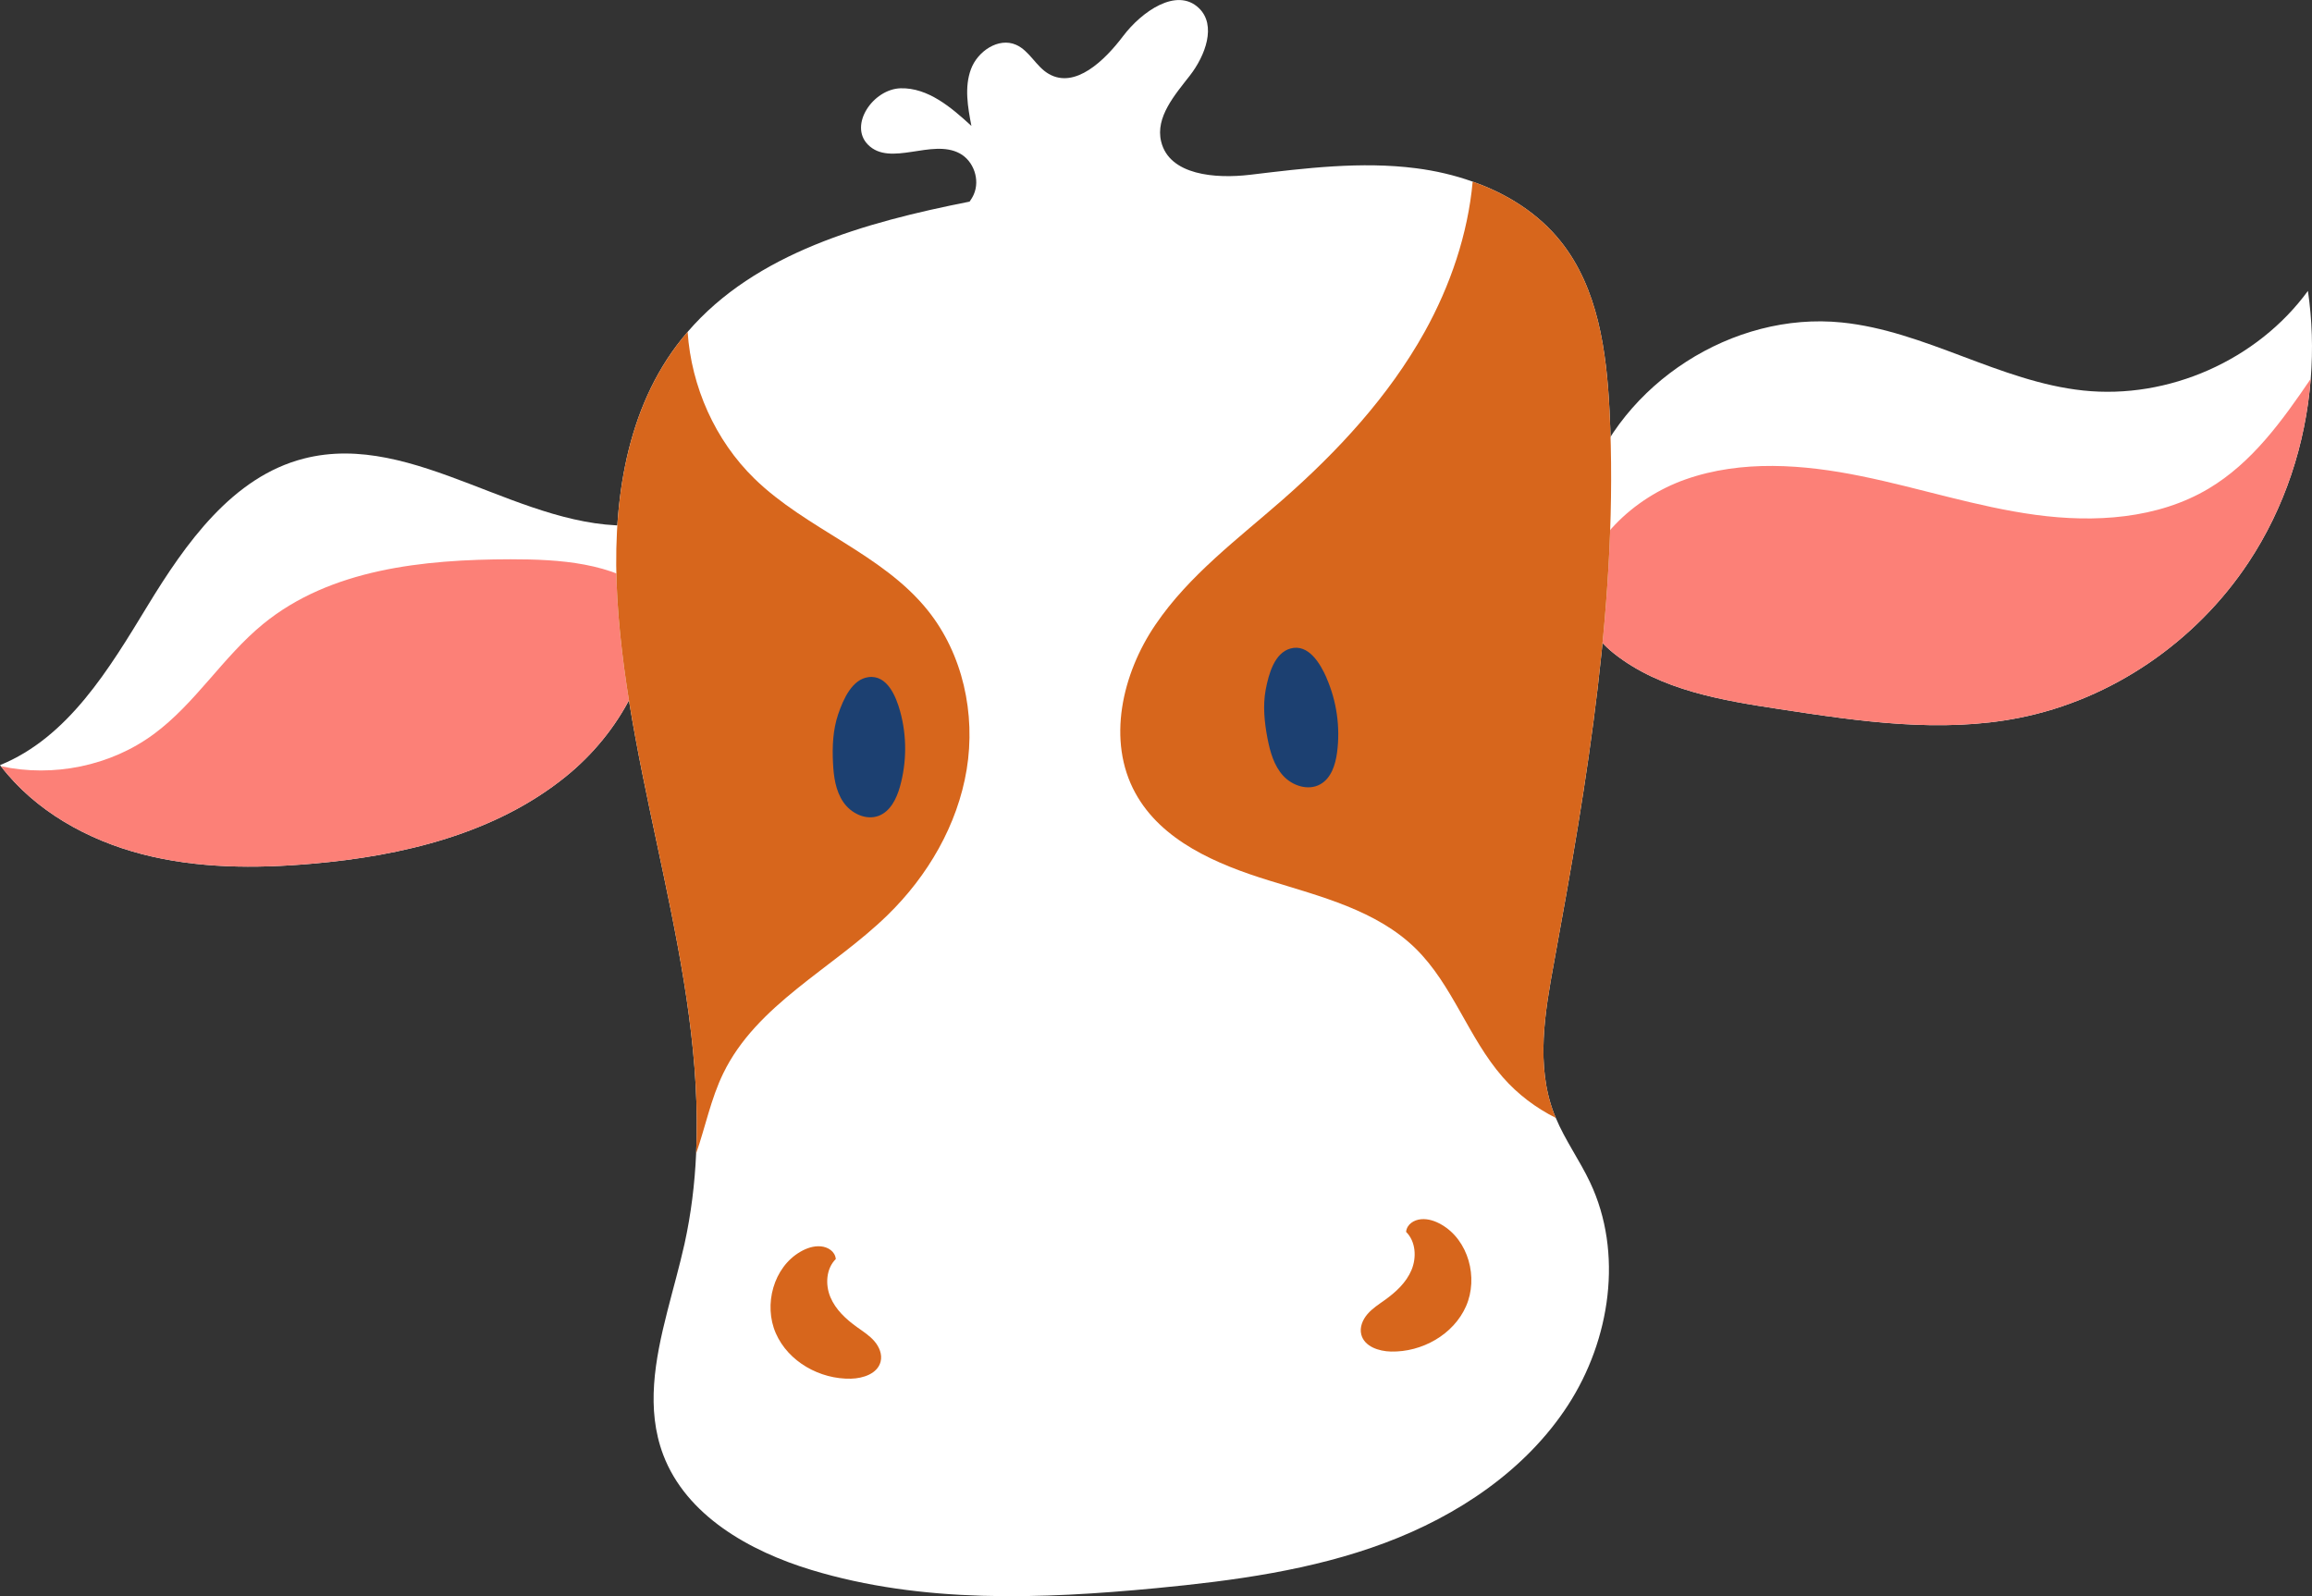 <?xml version="1.0" encoding="UTF-8"?><svg id="Layer_2" xmlns="http://www.w3.org/2000/svg" viewBox="0 0 255.57 176.46"><rect x="0" y="0" width="255.57" height="176.46" fill="#333333" stroke="none"/><defs><style>.cls-1{fill:#d7661c;}.cls-2{fill:#fff;}.cls-3{fill:#fc8077;}.cls-4{fill:#1c4071;}</style></defs><g id="Layer_59_copy"><path class="cls-2" d="M62.58,85.82c-7.81,6.34-18.1,8.81-28.13,9.67-6.26,.55-12.66,.52-18.75-1.06-6.04-1.57-11.8-4.78-15.6-9.72-.04-.04-.07-.08-.1-.12,7.54-3.07,12.06-10.63,16.29-17.58,4.23-6.95,9.41-14.29,17.29-16.31,12.32-3.17,24.21,8.14,36.9,7.37,1.13,2.55,1.7,5.14,1.81,7.69,.33,7.85-3.8,15.27-9.71,20.06Z"/><path class="cls-2" d="M255.43,41.88c-.56,7.21-2.89,14.28-6.88,20.3-5.79,8.74-15.07,15.15-25.35,17.18-8.68,1.72-17.65,.39-26.41-.95-6.45-.98-13.23-2.1-18.35-6.14-2.12-1.68-3.46-3.83-4.11-6.33h0c-.92-3.53-.47-7.72,1.02-12.13,3.87-11.44,16.21-19.38,28.23-18.16,9.22,.93,17.47,6.54,26.68,7.52,9.44,1.01,19.27-3.35,24.86-11.01,.47,3.22,.57,6.48,.31,9.72Z"/><path class="cls-3" d="M255.43,41.88c-.56,7.21-2.89,14.28-6.88,20.3-5.79,8.74-15.07,15.15-25.35,17.18-8.68,1.72-17.65,.39-26.41-.95-6.45-.98-13.23-2.1-18.35-6.14-2.12-1.68-3.46-3.83-4.11-6.33h0c1.07-6.01,6.18-10.89,11.99-12.94,6.2-2.18,13.03-1.67,19.47-.35,6.44,1.31,12.72,3.39,19.23,4.27s13.48,.46,19.12-2.9c4.79-2.85,8.14-7.5,11.29-12.14Z"/><path class="cls-3" d="M62.58,85.82c-7.81,6.34-18.1,8.81-28.13,9.67-6.26,.55-12.66,.52-18.75-1.06-6.04-1.57-11.8-4.78-15.6-9.72,5.78,1.25,12.1-.02,16.87-3.53,4.62-3.39,7.67-8.56,12.11-12.19,7.44-6.09,17.73-7.14,27.35-7.16,5.43,0,11.26,.36,15.55,3.68,.11,.08,.21,.16,.31,.25,.33,7.85-3.8,15.27-9.71,20.06Z"/><path class="cls-2" d="M175.77,130.72c3.68,7.78,2.25,17.38-2.43,24.61-4.68,7.22-12.22,12.25-20.29,15.26-8.06,3.01-16.69,4.17-25.26,4.99-12.73,1.21-25.84,1.7-38.08-2.01-6.87-2.08-13.86-6.03-16.4-12.74-1.91-5.07-.92-10.45,.45-15.83h0c.64-2.52,1.36-5.03,1.91-7.5,.73-3.32,1.13-6.64,1.28-9.97,.94-20.26-7.49-40.73-8.71-61.36-.57-9.75,.69-20.12,6.54-27.95,.39-.53,.81-1.04,1.23-1.53,7.51-8.73,19.55-12.1,31.17-14.4,.16-.23,.33-.49,.46-.79,.71-1.61,0-3.7-1.55-4.54-3.09-1.67-7.68,1.53-10.15-.97-2.13-2.17,.57-6.14,3.61-6.23,3.03-.08,5.6,2.11,7.83,4.16-.4-2.08-.79-4.28-.05-6.27,.73-1.98,3.04-3.55,4.98-2.7,1.49,.65,2.21,2.41,3.62,3.22,2.92,1.69,6.18-1.48,8.22-4.18,2.04-2.7,5.92-5.44,8.37-3.1,1.99,1.9,.71,5.27-.98,7.45-1.69,2.17-3.83,4.61-3.19,7.29,.89,3.75,6.02,4.15,9.85,3.69,6.09-.73,12.25-1.5,18.33-.72,2.12,.27,4.24,.76,6.26,1.48,3.79,1.33,7.25,3.5,9.74,6.62,4.12,5.16,5.06,12.12,5.39,18.72,1,20.44-2.44,40.82-6.13,60.95-1.02,5.54-2.03,11.41-.03,16.69h0c.07,.19,.14,.35,.22,.53,1.03,2.47,2.64,4.69,3.79,7.13Z"/><g><path class="cls-1" d="M171.79,106.37c3.69-20.13,7.13-40.51,6.13-60.95-.33-6.6-1.27-13.56-5.39-18.72-2.49-3.12-5.95-5.29-9.74-6.62-.53,5.81-2.47,11.5-5.32,16.63-3.96,7.1-9.57,13.17-15.68,18.53-4.95,4.34-10.35,8.35-14.05,13.8-3.71,5.44-5.41,12.86-2.24,18.63,2.89,5.29,8.98,7.88,14.74,9.66,5.76,1.79,11.94,3.31,16.24,7.53,4.1,4.02,5.85,9.9,9.63,14.22,1.66,1.9,3.66,3.4,5.87,4.51-.08-.18-.15-.35-.22-.53-2-5.28-.99-11.15,.03-16.69Z"/><path class="cls-1" d="M83.4,52.92c-4.35-4.24-6.98-10.17-7.39-16.23-.42,.49-.84,1-1.23,1.53-5.85,7.83-7.11,18.2-6.54,27.95,1.22,20.63,9.65,41.1,8.71,61.36,1.02-2.93,1.63-6.05,2.99-8.85,3.69-7.63,12.08-11.58,18.15-17.49,4.46-4.34,7.76-9.98,8.77-16.13,1-6.14-.42-12.75-4.32-17.6-5.04-6.27-13.38-8.93-19.14-14.54Z"/></g><path class="cls-1" d="M155.43,136.19c1.07,1.06,1.18,2.82,.6,4.21s-1.73,2.45-2.96,3.33c-.67,.48-1.37,.92-1.91,1.55s-.89,1.47-.68,2.27c.34,1.31,1.92,1.84,3.27,1.87,3.43,.08,6.93-1.87,8.31-5.02s.26-7.29-2.71-9.01c-.69-.4-1.47-.67-2.26-.6s-1.57,.55-1.66,1.39Z"/><path class="cls-1" d="M92.39,139.19c-1.07,1.06-1.18,2.82-.6,4.21s1.73,2.45,2.96,3.33c.67,.48,1.37,.92,1.91,1.55s.89,1.47,.68,2.27c-.34,1.31-1.92,1.84-3.27,1.87-3.43,.08-6.93-1.87-8.31-5.02s-.26-7.29,2.71-9.01c.69-.4,1.47-.67,2.26-.6s1.57,.55,1.66,1.39Z"/><g><path class="cls-4" d="M96,74.86c-1.8,.24-2.77,2.4-3.35,4.11-.58,1.71-.66,3.56-.57,5.36,.07,1.51,.28,3.07,1.13,4.33s2.51,2.07,3.93,1.53c1.29-.5,1.97-1.9,2.34-3.22,.76-2.71,.77-5.62,.02-8.33-.44-1.6-1.41-4.05-3.49-3.78Z"/><path class="cls-4" d="M146.64,74.94c-.67-1.52-1.98-3.81-4-3.24-1.75,.49-2.39,2.77-2.73,4.55-.33,1.78-.14,3.61,.2,5.39,.29,1.48,.71,3,1.73,4.12s2.78,1.69,4.1,.95c1.21-.67,1.68-2.16,1.86-3.52,.37-2.79-.04-5.67-1.17-8.25Z"/></g></g></svg>